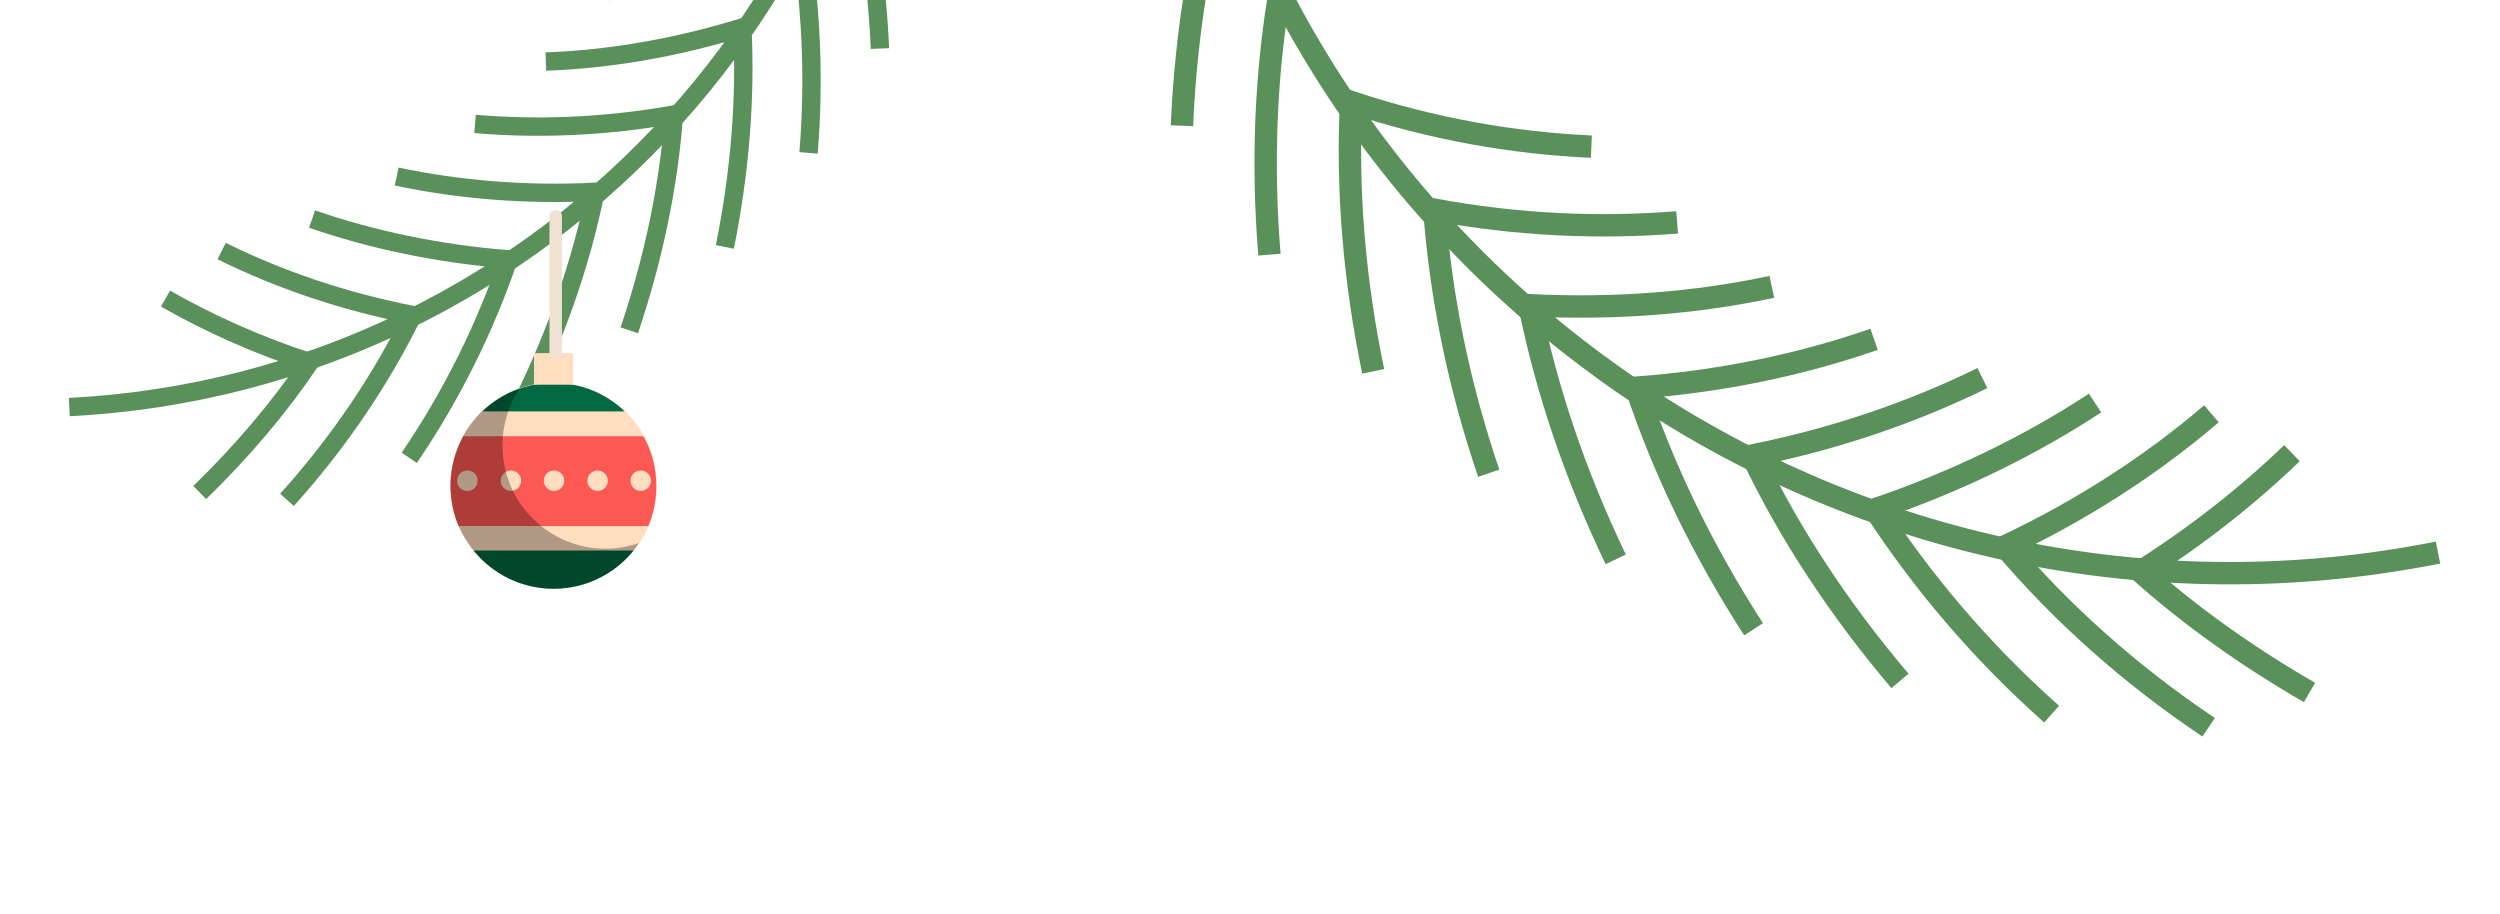 <svg width="402" height="147" viewBox="0 0 402 147" fill="none" xmlns="http://www.w3.org/2000/svg">
<path d="M11.147 65.457C88.381 61.504 148.692 -4.616 144.634 -83.245" stroke="#5A915A" stroke-width="2.953" stroke-miterlimit="10"/>
<path d="M35.643 40.369C44.928 44.983 55.354 48.511 66.371 50.661C61.315 60.91 54.665 70.911 46.148 80.379" stroke="#5A915A" stroke-width="2.953" stroke-miterlimit="10"/>
<path d="M26.613 48.015C33.754 52.089 41.536 55.551 49.824 58.261C44.911 65.52 38.961 72.545 32.114 79.2" stroke="#5A915A" stroke-width="2.953" stroke-miterlimit="10"/>
<path d="M50.179 35.226C59.913 38.597 70.58 40.809 81.766 41.709C78.092 52.41 72.884 63.213 65.806 73.621" stroke="#5A915A" stroke-width="2.953" stroke-miterlimit="10"/>
<path d="M63.783 28.389C73.826 30.515 84.595 31.406 95.748 30.844C93.527 41.928 89.629 53.25 84.132 64.463" stroke="#5A915A" stroke-width="2.953" stroke-miterlimit="10"/>
<path d="M76.384 19.926C86.597 20.803 97.329 20.37 108.376 18.413C107.543 29.671 105.169 41.309 101.189 53.116" stroke="#5A915A" stroke-width="2.953" stroke-miterlimit="10"/>
<path d="M87.768 9.902C98.011 9.527 108.638 7.699 119.37 4.412C119.928 15.704 119.01 27.586 116.555 39.709" stroke="#5A915A" stroke-width="2.953" stroke-miterlimit="10"/>
<path d="M97.793 -1.409C107.86 -3.111 118.239 -6.198 128.449 -10.89C130.402 0.297 131.015 12.216 130.015 24.584" stroke="#5A915A" stroke-width="2.953" stroke-miterlimit="10"/>
<path d="M106.313 -13.87C116.132 -16.832 126.057 -21.253 135.605 -27.354C138.957 -16.411 140.964 -4.596 141.495 7.809" stroke="#5A915A" stroke-width="2.953" stroke-miterlimit="10"/>
<path d="M392.032 88.852C299.608 107.268 208.595 47.183 189.887 -46.92" stroke="#5A915A" stroke-width="3.598" stroke-miterlimit="10"/>
<path d="M355.597 66.535C346.007 74.761 334.744 82.045 322.372 87.878C331.408 98.475 342.254 108.302 355.146 116.942" stroke="#5A915A" stroke-width="3.598" stroke-miterlimit="10"/>
<path d="M368.547 72.868C361.329 79.815 353.171 86.232 344.19 91.911C352.163 99.018 361.293 105.538 371.37 111.353" stroke="#5A915A" stroke-width="3.598" stroke-miterlimit="10"/>
<path d="M336.886 64.804C326.395 71.697 314.454 77.497 301.508 81.906C309.047 93.449 318.428 104.654 329.901 114.834" stroke="#5A915A" stroke-width="3.598" stroke-miterlimit="10"/>
<path d="M318.769 60.794C307.54 66.307 295.084 70.578 281.741 73.248C287.678 85.679 295.667 97.889 305.513 109.493" stroke="#5A915A" stroke-width="3.598" stroke-miterlimit="10"/>
<path d="M301.354 54.562C289.552 58.651 276.744 61.347 263.108 62.338C267.457 75.388 273.74 88.427 281.971 101.186" stroke="#5A915A" stroke-width="3.598" stroke-miterlimit="10"/>
<path d="M284.909 46.123C272.695 48.742 259.595 49.759 245.934 49.083C248.649 62.59 253.285 76.353 259.81 89.941" stroke="#5A915A" stroke-width="3.598" stroke-miterlimit="10"/>
<path d="M269.686 35.758C257.284 36.755 244.1 36.211 230.636 33.719C231.672 47.519 234.511 61.784 239.389 76.096" stroke="#5A915A" stroke-width="3.598" stroke-miterlimit="10"/>
<path d="M255.893 23.583C243.408 23.019 230.362 20.763 217.258 16.409C216.569 30.338 217.729 44.896 220.81 59.71" stroke="#5A915A" stroke-width="3.598" stroke-miterlimit="10"/>
<path d="M206.015 -2.729C203.556 11.167 202.886 25.795 204.124 40.947" stroke="#5A915A" stroke-width="3.598" stroke-miterlimit="10"/>
<path d="M197.32 -23.459C193.208 -9.806 190.709 4.893 190.059 20.22" stroke="#5A915A" stroke-width="3.598" stroke-miterlimit="10"/>
<path d="M95.369 93.409C103.831 89.904 107.849 80.203 104.344 71.742C100.839 63.28 91.138 59.262 82.676 62.767C74.215 66.272 70.197 75.973 73.702 84.434C77.207 92.896 86.907 96.914 95.369 93.409Z" fill="#FFDEC0"/>
<path d="M100.455 66.149C97.453 63.29 93.45 61.575 89.018 61.575C84.586 61.575 80.584 63.29 77.582 66.149H100.455Z" fill="#006941"/>
<path d="M104.243 84.591C105.101 82.589 105.53 80.445 105.53 78.158C105.53 75.227 104.815 72.511 103.457 70.152H74.509C73.222 72.511 72.436 75.227 72.436 78.158C72.436 80.445 72.936 82.661 73.722 84.591H104.243Z" fill="#FC5954"/>
<path d="M76.152 88.522C79.154 92.239 83.8 94.669 89.018 94.669C94.236 94.669 98.882 92.239 101.884 88.522H76.152Z" fill="#006941"/>
<path d="M92.163 56.786H85.873V61.861H92.163V56.786Z" fill="#FFDEC0"/>
<path d="M89.09 78.944C89.998 78.944 90.734 78.208 90.734 77.3C90.734 76.392 89.998 75.656 89.09 75.656C88.182 75.656 87.446 76.392 87.446 77.3C87.446 78.208 88.182 78.944 89.09 78.944Z" fill="#FFDEC0"/>
<path d="M82.156 78.944C83.064 78.944 83.8 78.208 83.8 77.3C83.8 76.392 83.064 75.656 82.156 75.656C81.248 75.656 80.512 76.392 80.512 77.3C80.512 78.208 81.248 78.944 82.156 78.944Z" fill="#FFDEC0"/>
<path d="M76.796 77.3C76.796 78.229 76.081 78.944 75.152 78.944C74.223 78.944 73.508 78.229 73.508 77.3C73.508 76.371 74.223 75.656 75.152 75.656C76.081 75.656 76.796 76.371 76.796 77.3Z" fill="#FFDEC0"/>
<path d="M96.094 78.944C97.002 78.944 97.738 78.208 97.738 77.3C97.738 76.392 97.002 75.656 96.094 75.656C95.186 75.656 94.45 76.392 94.45 77.3C94.45 78.208 95.186 78.944 96.094 78.944Z" fill="#FFDEC0"/>
<path d="M103.028 78.944C103.936 78.944 104.672 78.208 104.672 77.3C104.672 76.392 103.936 75.656 103.028 75.656C102.12 75.656 101.384 76.392 101.384 77.3C101.384 78.208 102.12 78.944 103.028 78.944Z" fill="#FFDEC0"/>
<path opacity="0.31" d="M97.382 88.236C88.232 88.236 80.799 80.802 80.799 71.653C80.799 68.222 81.799 65.077 83.586 62.432C77.082 64.648 72.436 70.795 72.436 78.086C72.436 87.235 79.87 94.669 89.019 94.669C94.737 94.669 99.812 91.738 102.742 87.307C101.098 87.879 99.311 88.236 97.382 88.236Z" fill="black"/>
<path d="M89.356 56.755L89.356 34.755" stroke="#F0E1D3" stroke-width="2" stroke-miterlimit="10" stroke-linecap="round"/>
</svg>
